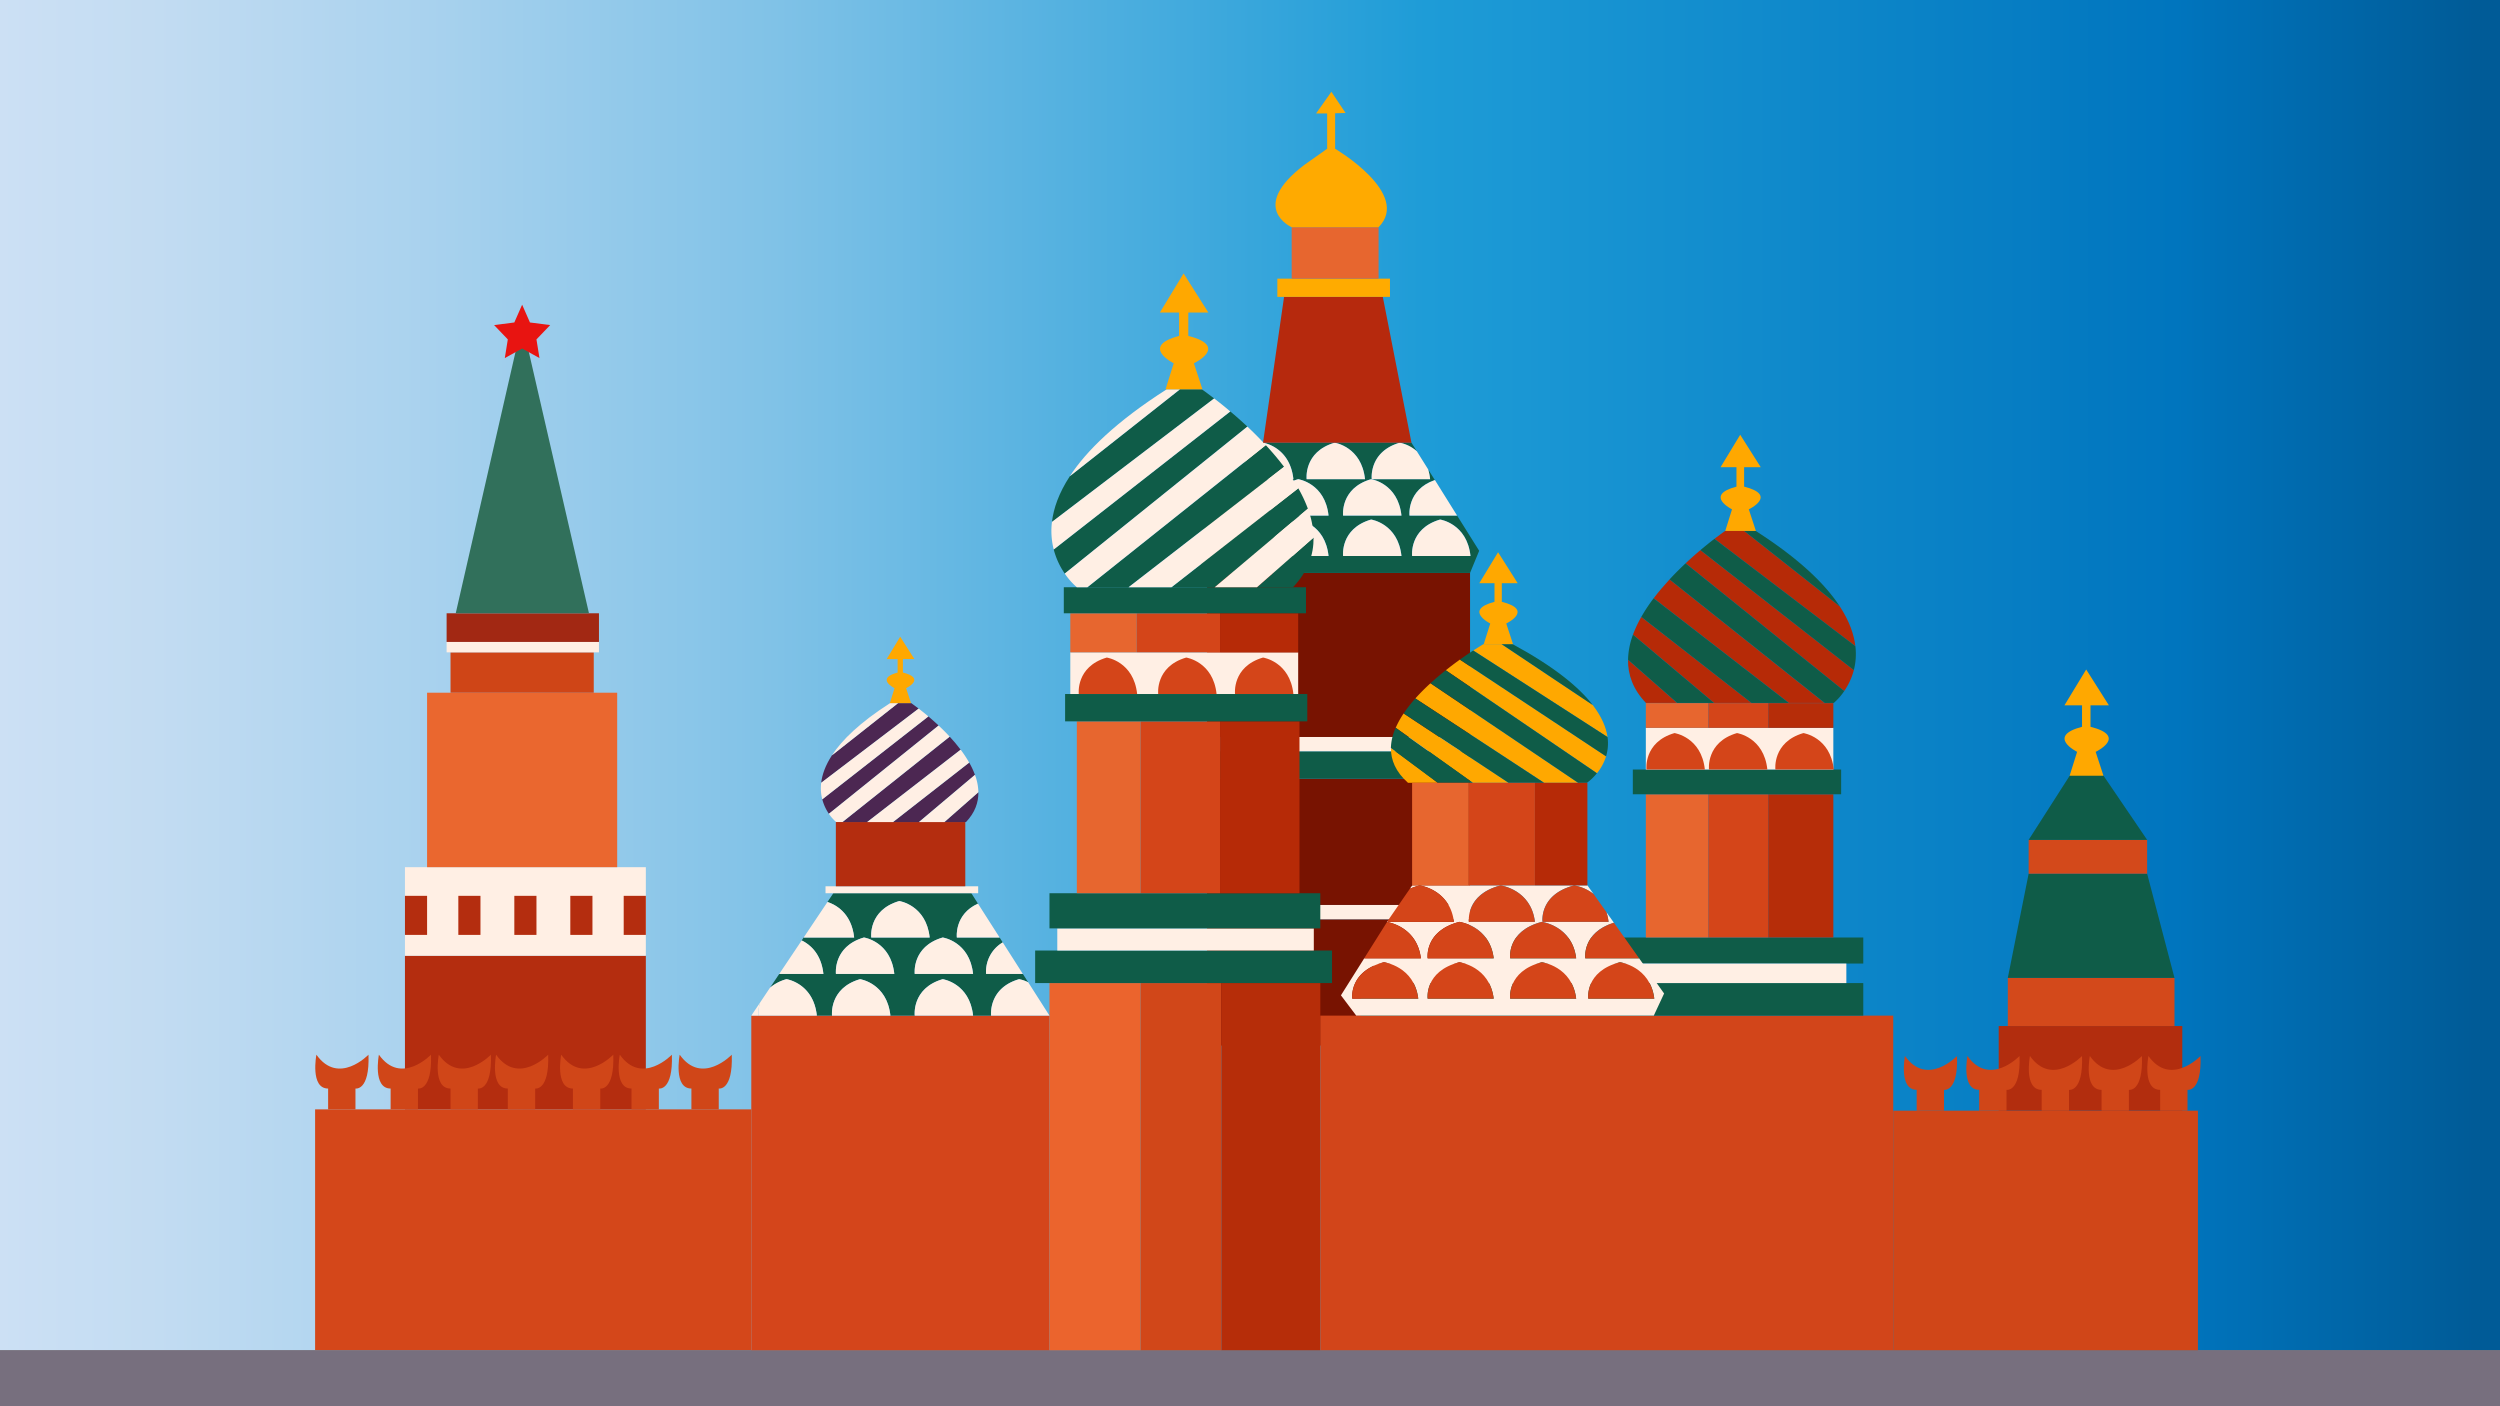 <svg id="Calque_1" data-name="Calque 1" xmlns="http://www.w3.org/2000/svg" xmlns:xlink="http://www.w3.org/1999/xlink" viewBox="0 0 1920 1080"><rect x="0" y="0" width="1920" height="1080" fill="#808080" stroke="none"/><defs><style>.cls-1{fill:url(#Ciel);}.cls-2{fill:#d4471a;}.cls-3{fill:#0f5c48;}.cls-4{fill:#781301;}.cls-5{fill:#ffefe4;}.cls-6{fill:#776f7e;}.cls-7{fill:#d4451b;}.cls-8{fill:#eb642d;}.cls-9{fill:#d14719;}.cls-10{fill:#b62d09;}.cls-11{fill:#d2451a;}.cls-12{fill:#d04618;}.cls-13{fill:#b22d0e;}.cls-14{fill:#b42d0f;}.cls-15{fill:#e7662f;}.cls-16{fill:#d44519;}.cls-17{fill:#ea672f;}.cls-18{fill:#cf4517;}.cls-19{fill:#a22813;}.cls-20{fill:#31705b;}.cls-21{fill:#e81411;}.cls-22{fill:#b62a07;}.cls-23{fill:#ffa800;}.cls-24{fill:#d3491b;}.cls-25{fill:#4c2752;}.cls-26{fill:#b6290d;}.cls-27{fill:#ffab00;}.cls-28{fill:#fa0;}</style><linearGradient id="Ciel" y1="518.5" x2="1920" y2="518.5" gradientUnits="userSpaceOnUse"><stop offset="0" stop-color="#cce0f4"/><stop offset="0.06" stop-color="#c3dcf2"/><stop offset="0.17" stop-color="#a9d2ee"/><stop offset="0.31" stop-color="#80c2e7"/><stop offset="0.46" stop-color="#47acde"/><stop offset="0.57" stop-color="#1e9cd7"/><stop offset="0.87" stop-color="#0075be"/><stop offset="0.99" stop-color="#005b97"/></linearGradient></defs><title>paysagerussie</title><rect class="cls-1" width="1920" height="1037"/><rect class="cls-2" x="242" y="852" width="335" height="185"/><rect class="cls-3" x="1045" y="720" width="386" height="20"/><rect class="cls-4" x="927" y="706" width="202" height="97"/><rect class="cls-5" x="990" y="695" width="139" height="11"/><rect class="cls-4" x="927" y="598" width="202" height="97"/><rect class="cls-3" x="933" y="577" width="196" height="21"/><rect class="cls-5" x="990" y="566" width="139" height="11"/><rect class="cls-4" x="927" y="440" width="202" height="126"/><rect class="cls-6" y="1037" width="1920" height="43"/><rect class="cls-7" x="577" y="780" width="229" height="257"/><rect class="cls-8" x="806" y="755" width="70" height="282"/><rect class="cls-9" x="876" y="755" width="62" height="282"/><rect class="cls-10" x="938" y="755" width="76" height="282"/><rect class="cls-11" x="1014" y="780" width="440" height="257"/><rect class="cls-12" x="1454" y="853" width="234" height="184"/><rect class="cls-13" x="1535" y="788" width="141" height="65"/><rect class="cls-14" x="311" y="734" width="185" height="118"/><path class="cls-12" d="M1503,811s-23,24-40,0c0,0-5,26,9,26v16h21V837S1504,839,1503,811Z"/><path class="cls-12" d="M1551,811s-23,24-40,0c0,0-5,26,9,26v16h21V837S1552,839,1551,811Z"/><path class="cls-12" d="M1599,811s-23,24-40,0c0,0-5,26,9,26v16h21V837S1600,839,1599,811Z"/><path class="cls-12" d="M1645,811s-23,24-40,0c0,0-5,26,9,26v16h21V837S1646,839,1645,811Z"/><path class="cls-12" d="M1690,811s-23,24-40,0c0,0-5,26,9,26v16h21V837S1691,839,1690,811Z"/><path class="cls-12" d="M471,810s-23,24-40,0c0,0-5,26,9,26v16h21V836S472,838,471,810Z"/><path class="cls-12" d="M562,810s-23,24-40,0c0,0-5,26,9,26v16h21V836S563,838,562,810Z"/><path class="cls-12" d="M516,810s-23,24-40,0c0,0-5,26,9,26v16h21V836S517,838,516,810Z"/><path class="cls-12" d="M421,810s-23,24-40,0c0,0-5,26,9,26v16h21V836S422,838,421,810Z"/><path class="cls-12" d="M377,810s-23,24-40,0c0,0-5,26,9,26v16h21V836S378,838,377,810Z"/><path class="cls-12" d="M331,810s-23,24-40,0c0,0-5,26,9,26v16h21V836S332,838,331,810Z"/><path class="cls-12" d="M283,810s-23,24-40,0c0,0-5,26,9,26v16h21V836S284,838,283,810Z"/><rect class="cls-3" x="1045" y="755" width="386" height="25"/><rect class="cls-5" x="1055" y="740" width="363" height="15"/><rect class="cls-15" x="1264" y="610" width="48" height="110"/><rect class="cls-16" x="1312" y="610" width="46" height="110"/><rect class="cls-10" x="1358" y="610" width="50" height="110"/><rect class="cls-3" x="1254" y="591" width="160" height="19"/><rect class="cls-5" x="311" y="666" width="185" height="68"/><rect class="cls-14" x="311" y="688" width="17" height="30"/><rect class="cls-14" x="352" y="688" width="17" height="30"/><rect class="cls-14" x="395" y="688" width="17" height="30"/><rect class="cls-14" x="438" y="688" width="17" height="30"/><rect class="cls-14" x="479" y="688" width="17" height="30"/><rect class="cls-17" x="328" y="532" width="146" height="134"/><rect class="cls-18" x="346" y="501" width="110" height="31"/><rect class="cls-5" x="343" y="493" width="117" height="8"/><rect class="cls-19" x="343" y="471" width="117" height="22"/><polygon class="cls-20" points="350 471 401 248 452.33 471 350 471"/><polygon class="cls-21" points="401 234.01 407 247.66 422.54 249.66 412 260.66 414.31 274.99 401 267.66 387.69 274.99 390 260.66 379.46 249.66 395 247.66 401 234.01"/><rect class="cls-3" x="795" y="730" width="228" height="25"/><rect class="cls-5" x="812" y="713" width="197" height="17"/><rect class="cls-3" x="806" y="686" width="208" height="27"/><rect class="cls-15" x="827" y="554" width="49" height="132"/><rect class="cls-16" x="876" y="554" width="61" height="132"/><rect class="cls-22" x="937" y="554" width="61" height="132"/><rect class="cls-3" x="818" y="533" width="186" height="21"/><rect class="cls-5" x="822" y="501" width="175" height="32"/><path class="cls-16" d="M828.5,533S826,512,850,505c0,0,20.67,3,23.33,28Z"/><path class="cls-16" d="M889.5,533S887,512,911,505c0,0,20.67,3,23.33,28Z"/><path class="cls-16" d="M948.5,533S946,512,970,505c0,0,20.67,3,23.33,28Z"/><rect class="cls-15" x="822" y="471" width="51" height="30"/><rect class="cls-16" x="873" y="471" width="64" height="30"/><rect class="cls-22" x="937" y="471" width="60" height="30"/><rect class="cls-3" x="817" y="451" width="186" height="20"/><rect class="cls-5" x="1264" y="559" width="144" height="32"/><path class="cls-16" d="M1363.5,591s-2.5-21,21.5-28c0,0,20.67,3,23.33,28Z"/><path class="cls-16" d="M1312.5,591s-2.5-21,21.5-28c0,0,20.67,3,23.33,28Z"/><path class="cls-16" d="M1264.5,591s-2.5-21,21.5-28c0,0,20.67,3,23.33,28Z"/><rect class="cls-15" x="1264" y="540" width="48" height="19"/><rect class="cls-16" x="1312" y="540" width="46" height="19"/><rect class="cls-10" x="1358" y="540" width="50" height="19"/><g id="Calque_2" data-name="Calque 2"><path class="cls-3" d="M965,340l-1.56,2.56A38.85,38.85,0,0,1,970,340Z"/><path class="cls-3" d="M1084,340h-9a28.11,28.11,0,0,1,13.12,6.57Z"/><path class="cls-3" d="M1119.08,396H1082.5s-2.35-19.78,19.45-27.34l-5.13-8.2a39.9,39.9,0,0,1,1.51,7.54H1053.5s-2.5-21,21.5-28h-50s20.67,3,23.33,28H1003.5s-2.5-21,21.5-28H970s20.67,3,23.33,28H948.5s0-.31-.06-.85L915,422l12,18h202l7-17ZM975.5,427S973,406,997,399c0,0,20.67,3,23.33,28Zm0-31S973,375,997,368c0,0,20.67,3,23.33,28Zm56,31s-2.5-21,21.5-28c0,0,20.67,3,23.33,28Zm0-31s-2.5-21,21.5-28c0,0,20.67,3,23.33,28Zm53,31s-2.5-21,21.5-28c0,0,20.67,3,23.33,28Z"/><path class="cls-5" d="M997,399c-24,7-21.5,28-21.5,28h44.83C1017.67,402,997,399,997,399Z"/><path class="cls-5" d="M997,368c-24,7-21.5,28-21.5,28h44.83C1017.67,371,997,368,997,368Z"/><path class="cls-5" d="M993.33,368C990.67,343,970,340,970,340a38.85,38.85,0,0,0-6.56,2.56l-15,24.59c0,.54.06.85.06.85Z"/><path class="cls-5" d="M1003.5,368h44.83c-2.66-25-23.33-28-23.33-28C1001,347,1003.5,368,1003.5,368Z"/><path class="cls-5" d="M1088.12,346.57l8.7,13.89"/><path class="cls-5" d="M1053.5,368h44.83a39.9,39.9,0,0,0-1.51-7.54l-8.7-13.89A28.11,28.11,0,0,0,1075,340C1051,347,1053.5,368,1053.5,368Z"/><path class="cls-5" d="M1082.5,396h36.58L1102,368.66C1080.15,376.22,1082.5,396,1082.5,396Z"/><path class="cls-5" d="M1106,399c-24,7-21.5,28-21.5,28h44.83C1126.67,402,1106,399,1106,399Z"/><path class="cls-5" d="M1053,399c-24,7-21.5,28-21.5,28h44.83C1073.67,402,1053,399,1053,399Z"/><path class="cls-5" d="M1053,368c-24,7-21.5,28-21.5,28h44.83C1073.67,371,1053,368,1053,368Z"/><path class="cls-3" d="M944.86,316,809.26,422a58.61,58.61,0,0,0,8.49,18.53L958,327.63C953.4,323.35,949,319.43,944.86,316Z"/><path class="cls-3" d="M997.08,375l-97.39,76h33.18l71.58-60.32A104.62,104.62,0,0,0,997.08,375Z"/><path class="cls-3" d="M965.38,451H993c11.46-12,16-25,15.81-38.14Z"/><path class="cls-3" d="M923,299H906.2l-84.56,66.72c-8.51,13-12.53,24.79-13.74,35.13L932.47,306C926.66,301.51,923,299,923,299Z"/><path class="cls-3" d="M972.15,341.86,835.11,451h31.64l119.41-92.48C981.77,352.7,977,347.12,972.15,341.86Z"/><path class="cls-5" d="M932.47,306,807.9,400.85A57.22,57.22,0,0,0,809.26,422l135.6-106C940.17,312,935.94,308.64,932.47,306Z"/><path class="cls-5" d="M958,327.63,817.75,440.51A52.83,52.83,0,0,0,827,451h8.11l137-109.14C967.45,336.79,962.64,332,958,327.63Z"/><path class="cls-5" d="M986.16,358.52,866.75,451h32.94l97.39-76A152.33,152.33,0,0,0,986.16,358.52Z"/><path class="cls-5" d="M1004.45,390.68,932.87,451h32.51l43.43-38.14A67.44,67.44,0,0,0,1004.45,390.68Z"/><path class="cls-5" d="M896,299c-38.71,24.73-61.59,47.15-74.36,66.72L906.2,299Z"/><path class="cls-23" d="M912.62,258V240H928l-19-30-18.21,30h14.74v18c-30.34,8-4.11,21-4.11,21l-6.29,20h28.35l-6.57-20S944.29,266,912.62,258Z"/><rect class="cls-24" x="1542" y="751" width="128" height="37"/><polygon class="cls-3" points="1542 751 1558 671 1649 671 1670 751 1542 751"/><rect class="cls-24" x="1558" y="645" width="91" height="26"/><polygon class="cls-3" points="1558 645 1590 595 1615 595 1649 645 1558 645"/><path class="cls-23" d="M1605.51,558.17v-16.5h14.1l-17.42-27.5-16.69,27.5H1599v16.5c-27.82,7.33-3.77,19.25-3.77,19.25l-5.77,18.33h26l-6-18.33S1634.53,565.5,1605.51,558.17Z"/><path class="cls-5" d="M583.82,769.83,577,780h5.5A25.89,25.89,0,0,1,583.82,769.83Z"/><path class="cls-3" d="M782.67,752a25.45,25.45,0,0,1,7,2.44L785.57,748H757.31a26.1,26.1,0,0,1,12.79-24.25L767.7,720H734.85s-2.09-17.75,16.23-26L746,686H640l-4.51,6.73c5.77,1.86,18.42,8.08,20.46,27.27H617.21l-1.51,2.26c6.29,3.07,15,10.09,16.68,25.74H598.45l-7.1,10.59A33.08,33.08,0,0,1,604,752s20.67,3,23.33,28H639s-2.5-21,21.5-28c0,0,20.67,3,23.33,28h18.71S700,759,724,752c0,0,20.66,3,23.33,28h13.8S758.67,759,782.67,752ZM642,748s-2.5-21,21.5-28c0,0,20.67,3,23.33,28Zm27.12-28s-2.5-21,21.5-28c0,0,20.67,3,23.33,28Zm33.42,28S700,727,724,720c0,0,20.66,3,23.33,28Z"/><path class="cls-5" d="M604,752a33.08,33.08,0,0,0-12.65,6.59l-7.53,11.24A25.89,25.89,0,0,0,582.5,780h44.83C624.67,755,604,752,604,752Z"/><path class="cls-5" d="M660.5,752c-24,7-21.5,28-21.5,28h44.83C681.17,755,660.5,752,660.5,752Z"/><path class="cls-5" d="M724,752c-24,7-21.5,28-21.5,28h44.83C744.7,755,724,752,724,752Z"/><path class="cls-5" d="M789.69,754.44a25.45,25.45,0,0,0-7-2.44c-24,7-21.5,28-21.5,28H806Z"/><path class="cls-5" d="M615.7,722.26,598.45,748h33.93C630.71,732.35,622,725.33,615.7,722.26Z"/><path class="cls-5" d="M663.5,720c-24,7-21.5,28-21.5,28h44.83C684.17,723,663.5,720,663.5,720Z"/><path class="cls-5" d="M724,720c-24,7-21.5,28-21.5,28h44.83C744.7,723,724,720,724,720Z"/><path class="cls-5" d="M757.31,748h28.26L770.1,723.75A26.1,26.1,0,0,0,757.31,748Z"/><path class="cls-5" d="M690.62,692c-24,7-21.5,28-21.5,28H714C711.29,695,690.62,692,690.62,692Z"/><path class="cls-5" d="M734.85,720H767.7l-16.62-26C732.76,702.25,734.85,720,734.85,720Z"/><path class="cls-5" d="M635.49,692.73,617.21,720H656C653.91,700.81,641.26,694.59,635.49,692.73Z"/><rect class="cls-5" x="634" y="680.67" width="117.24" height="5.33"/><rect class="cls-14" x="641.93" y="631.33" width="99.41" height="49.33"/><path class="cls-25" d="M713,550.2l-81.48,63.7A35.13,35.13,0,0,0,636.6,625l84.25-67.82C718.1,554.63,715.43,552.28,713,550.2Z"/><path class="cls-25" d="M744.35,585.66l-58.52,45.67h19.93l43-36.24A61.83,61.83,0,0,0,744.35,585.66Z"/><path class="cls-25" d="M725.3,631.33h16.6c6.88-7.23,9.6-15,9.5-22.92Z"/><path class="cls-25" d="M699.84,540h-10.1l-50.81,40.09c-5.11,7.83-7.53,14.9-8.26,21.11l74.86-57C702,541.51,699.84,540,699.84,540Z"/><path class="cls-25" d="M729.37,565.76,647,631.33h19l71.76-55.57C735.15,572.27,732.29,568.91,729.37,565.76Z"/><path class="cls-5" d="M705.53,544.19l-74.86,57a34.49,34.49,0,0,0,.82,12.7L713,550.2C710.16,547.82,707.61,545.79,705.53,544.19Z"/><path class="cls-5" d="M720.85,557.21,636.6,625a31.27,31.27,0,0,0,5.55,6.3H647l82.34-65.57C726.54,562.71,723.66,559.84,720.85,557.21Z"/><path class="cls-5" d="M737.79,575.76,666,631.33h19.8l58.52-45.67A91.66,91.66,0,0,0,737.79,575.76Z"/><path class="cls-5" d="M748.77,595.09l-43,36.24H725.3l26.1-22.92A40.28,40.28,0,0,0,748.77,595.09Z"/><path class="cls-5" d="M683.61,540c-23.26,14.86-37,28.33-44.68,40.09L689.74,540Z"/><path class="cls-23" d="M693.43,516.49V506.17h8.82L691.36,489l-10.44,17.2h8.45v10.32c-17.4,4.59-2.36,12-2.36,12L683.4,540h16.26l-3.77-11.47S711.59,521.08,693.43,516.49Z"/><path class="cls-22" d="M1305.91,422.5l117.84,92.12a51.37,51.37,0,0,1-7.38,16.11l-121.85-98.1C1298.49,428.91,1302.35,425.51,1305.91,422.5Z"/><path class="cls-22" d="M1260.53,473.78l84.64,66.06h-28.84l-62.2-52.42A90.9,90.9,0,0,1,1260.53,473.78Z"/><path class="cls-22" d="M1288.07,539.84h-24c-10-10.46-13.89-21.74-13.74-33.15Z"/><path class="cls-22" d="M1324.91,407.75h14.6l73.48,58c7.39,11.32,10.88,21.55,11.94,30.53l-108.25-82.45C1321.72,409.93,1324.91,407.75,1324.91,407.75Z"/><path class="cls-22" d="M1282.2,445l119.08,94.84h-27.49L1270,459.47C1273.83,454.42,1278,449.57,1282.2,445Z"/><path class="cls-3" d="M1316.68,413.81l108.25,82.45a49.7,49.7,0,0,1-1.18,18.36L1305.91,422.5C1310,419.06,1313.66,416.13,1316.68,413.81Z"/><path class="cls-3" d="M1294.52,432.63l121.85,98.1a45.7,45.7,0,0,1-8,9.11h-7L1282.2,445C1286.28,440.59,1290.46,436.44,1294.52,432.63Z"/><path class="cls-3" d="M1270,459.47l103.77,80.37h-28.62l-84.64-66.06A131.79,131.79,0,0,1,1270,459.47Z"/><path class="cls-3" d="M1254.13,487.42l62.2,52.42h-28.26l-37.73-33.15A58.43,58.43,0,0,1,1254.13,487.42Z"/><path class="cls-3" d="M1348.37,407.75c33.64,21.49,53.52,41,64.62,58l-73.48-58Z"/><path class="cls-23" d="M1339.48,373.73V358.8h12.76l-15.76-24.89-15.1,24.89h12.22v14.93c-25.17,6.64-3.41,17.43-3.41,17.43L1325,407.75h23.52l-5.44-16.59S1365.76,380.37,1339.48,373.73Z"/><path class="cls-5" d="M1084.56,680l-1.77,2.56a47.65,47.65,0,0,1,7.43-2.56Z"/><path class="cls-5" d="M1219.18,680H1209a33.8,33.8,0,0,1,14.83,6.57Z"/><path class="cls-5" d="M1258.86,736h-41.38s-2.66-19.78,22-27.34l-5.81-8.2a36.66,36.66,0,0,1,1.71,7.54h-50.72s-2.82-21,24.33-28h-56.57s23.38,3,26.4,28h-50.72s-2.82-21,24.32-28h-62.21s23.38,3,26.39,28H1065.9s0-.31-.07-.85l-.57.92c3.11.53,23.19,4.88,26,27.93h-43.55l-17.87,28.4,11.76,15.6h228.51l7.92-17Zm-220.34,31s-2.83-21,24.32-28c0,0,23.37,3,26.39,28Zm57.92,0s-2.83-21,24.32-28c0,0,23.38,3,26.4,28Zm0-31s-2.83-21,24.32-28c0,0,23.38,3,26.4,28Zm63.35,31s-2.83-21,24.32-28c0,0,23.38,3,26.39,28Zm0-31s-2.83-21,24.32-28c0,0,23.38,3,26.39,28Zm60,31s-2.83-21,24.32-28c0,0,23.38,3,26.4,28Z"/><path class="cls-16" d="M1120.76,739c-27.15,7-24.32,28-24.32,28h50.72C1144.14,742,1120.76,739,1120.76,739Z"/><path class="cls-16" d="M1120.76,708c-27.15,7-24.32,28-24.32,28h50.72C1144.14,711,1120.76,708,1120.76,708Z"/><path class="cls-16" d="M1116.61,708c-3-25-26.39-28-26.39-28a47.65,47.65,0,0,0-7.43,2.56l-17,24.59c0,.54.07.85.07.85Z"/><path class="cls-16" d="M1128.11,708h50.72c-3-25-26.4-28-26.4-28C1125.29,687,1128.11,708,1128.11,708Z"/><path class="cls-16" d="M1184.67,708h50.72a36.66,36.66,0,0,0-1.71-7.54l-9.85-13.89A33.8,33.8,0,0,0,1209,680C1181.85,687,1184.67,708,1184.67,708Z"/><path class="cls-16" d="M1217.48,736h41.38l-19.37-27.34C1214.82,716.22,1217.48,736,1217.48,736Z"/><path class="cls-16" d="M1244.06,739c-27.15,7-24.32,28-24.32,28h50.72C1267.44,742,1244.06,739,1244.06,739Z"/><path class="cls-16" d="M1184.11,739c-27.15,7-24.32,28-24.32,28h50.71C1207.49,742,1184.11,739,1184.11,739Z"/><path class="cls-16" d="M1184.11,708c-27.15,7-24.32,28-24.32,28h50.71C1207.49,711,1184.11,708,1184.11,708Z"/><path class="cls-16" d="M1065.26,708.07,1047.68,736h43.55C1088.45,713,1068.37,708.6,1065.26,708.07Z"/><path class="cls-16" d="M1062.84,739c-27.15,7-24.32,28-24.32,28h50.71C1086.21,742,1062.84,739,1062.84,739Z"/><path class="cls-23" d="M1121.2,506.58l112.26,74.28a38.73,38.73,0,0,1-7,13l-116.08-79.08C1114.12,511.75,1117.8,509,1121.2,506.58Z"/><path class="cls-23" d="M1078,547.93l80.63,53.26h-27.46l-59.26-42.26A68.5,68.5,0,0,1,1078,547.93Z"/><path class="cls-23" d="M1104.2,601.19h-22.86c-9.49-8.43-13.23-17.53-13.09-26.73Z"/><path class="cls-23" d="M1139.29,494.7h13.91l70,46.74c7,9.13,10.37,17.37,11.37,24.61l-103.13-66.47C1136.26,496.45,1139.29,494.7,1139.29,494.7Z"/><path class="cls-23" d="M1098.61,524.73l113.44,76.46h-26.19L1087,536.4A161.81,161.81,0,0,1,1098.61,524.73Z"/><path class="cls-3" d="M1131.45,499.58l103.13,66.47a34.26,34.26,0,0,1-1.12,14.81L1121.2,506.58C1125.08,503.81,1128.58,501.45,1131.45,499.58Z"/><path class="cls-3" d="M1110.34,514.76l116.08,79.08a40,40,0,0,1-7.65,7.35h-6.72l-113.44-76.46C1102.5,521.17,1106.47,517.83,1110.34,514.76Z"/><path class="cls-3" d="M1087,536.4l98.86,64.79h-27.27L1078,547.93A107,107,0,0,1,1087,536.4Z"/><path class="cls-3" d="M1071.87,558.93l59.26,42.26H1104.2l-36-26.73A40.87,40.87,0,0,1,1071.87,558.93Z"/><path class="cls-3" d="M1161.65,494.7c32,17.32,51,33,61.56,46.74l-70-46.74Z"/><path class="cls-23" d="M1153.39,462.19V447.91h12.2l-15.07-23.78-14.44,23.78h11.69v14.28c-24.06,6.34-3.26,16.65-3.26,16.65l-5,15.86H1162l-5.2-15.86S1178.5,468.53,1153.39,462.19Z"/><polygon class="cls-26" points="986.16 228 1062 228 1084 340 970 340 986.16 228"/><rect class="cls-27" x="981" y="214" width="86.5" height="14"/><rect class="cls-15" x="992" y="174.5" width="66.75" height="39.5"/><path class="cls-28" d="M992,174.5s-33.57-14.83,9.67-47.83l17.58-12.42V87.13h-8.5L1022.5,70.5l10.88,16.25-8,.25v27.25s58.79,34.58,33.37,60.25Z"/></g><rect class="cls-15" x="1084.5" y="601.2" width="43.53" height="78.8"/><rect class="cls-16" x="1128.03" y="601.2" width="50.8" height="78.8"/><rect class="cls-22" x="1178.83" y="601.2" width="40.29" height="78.8"/></svg>